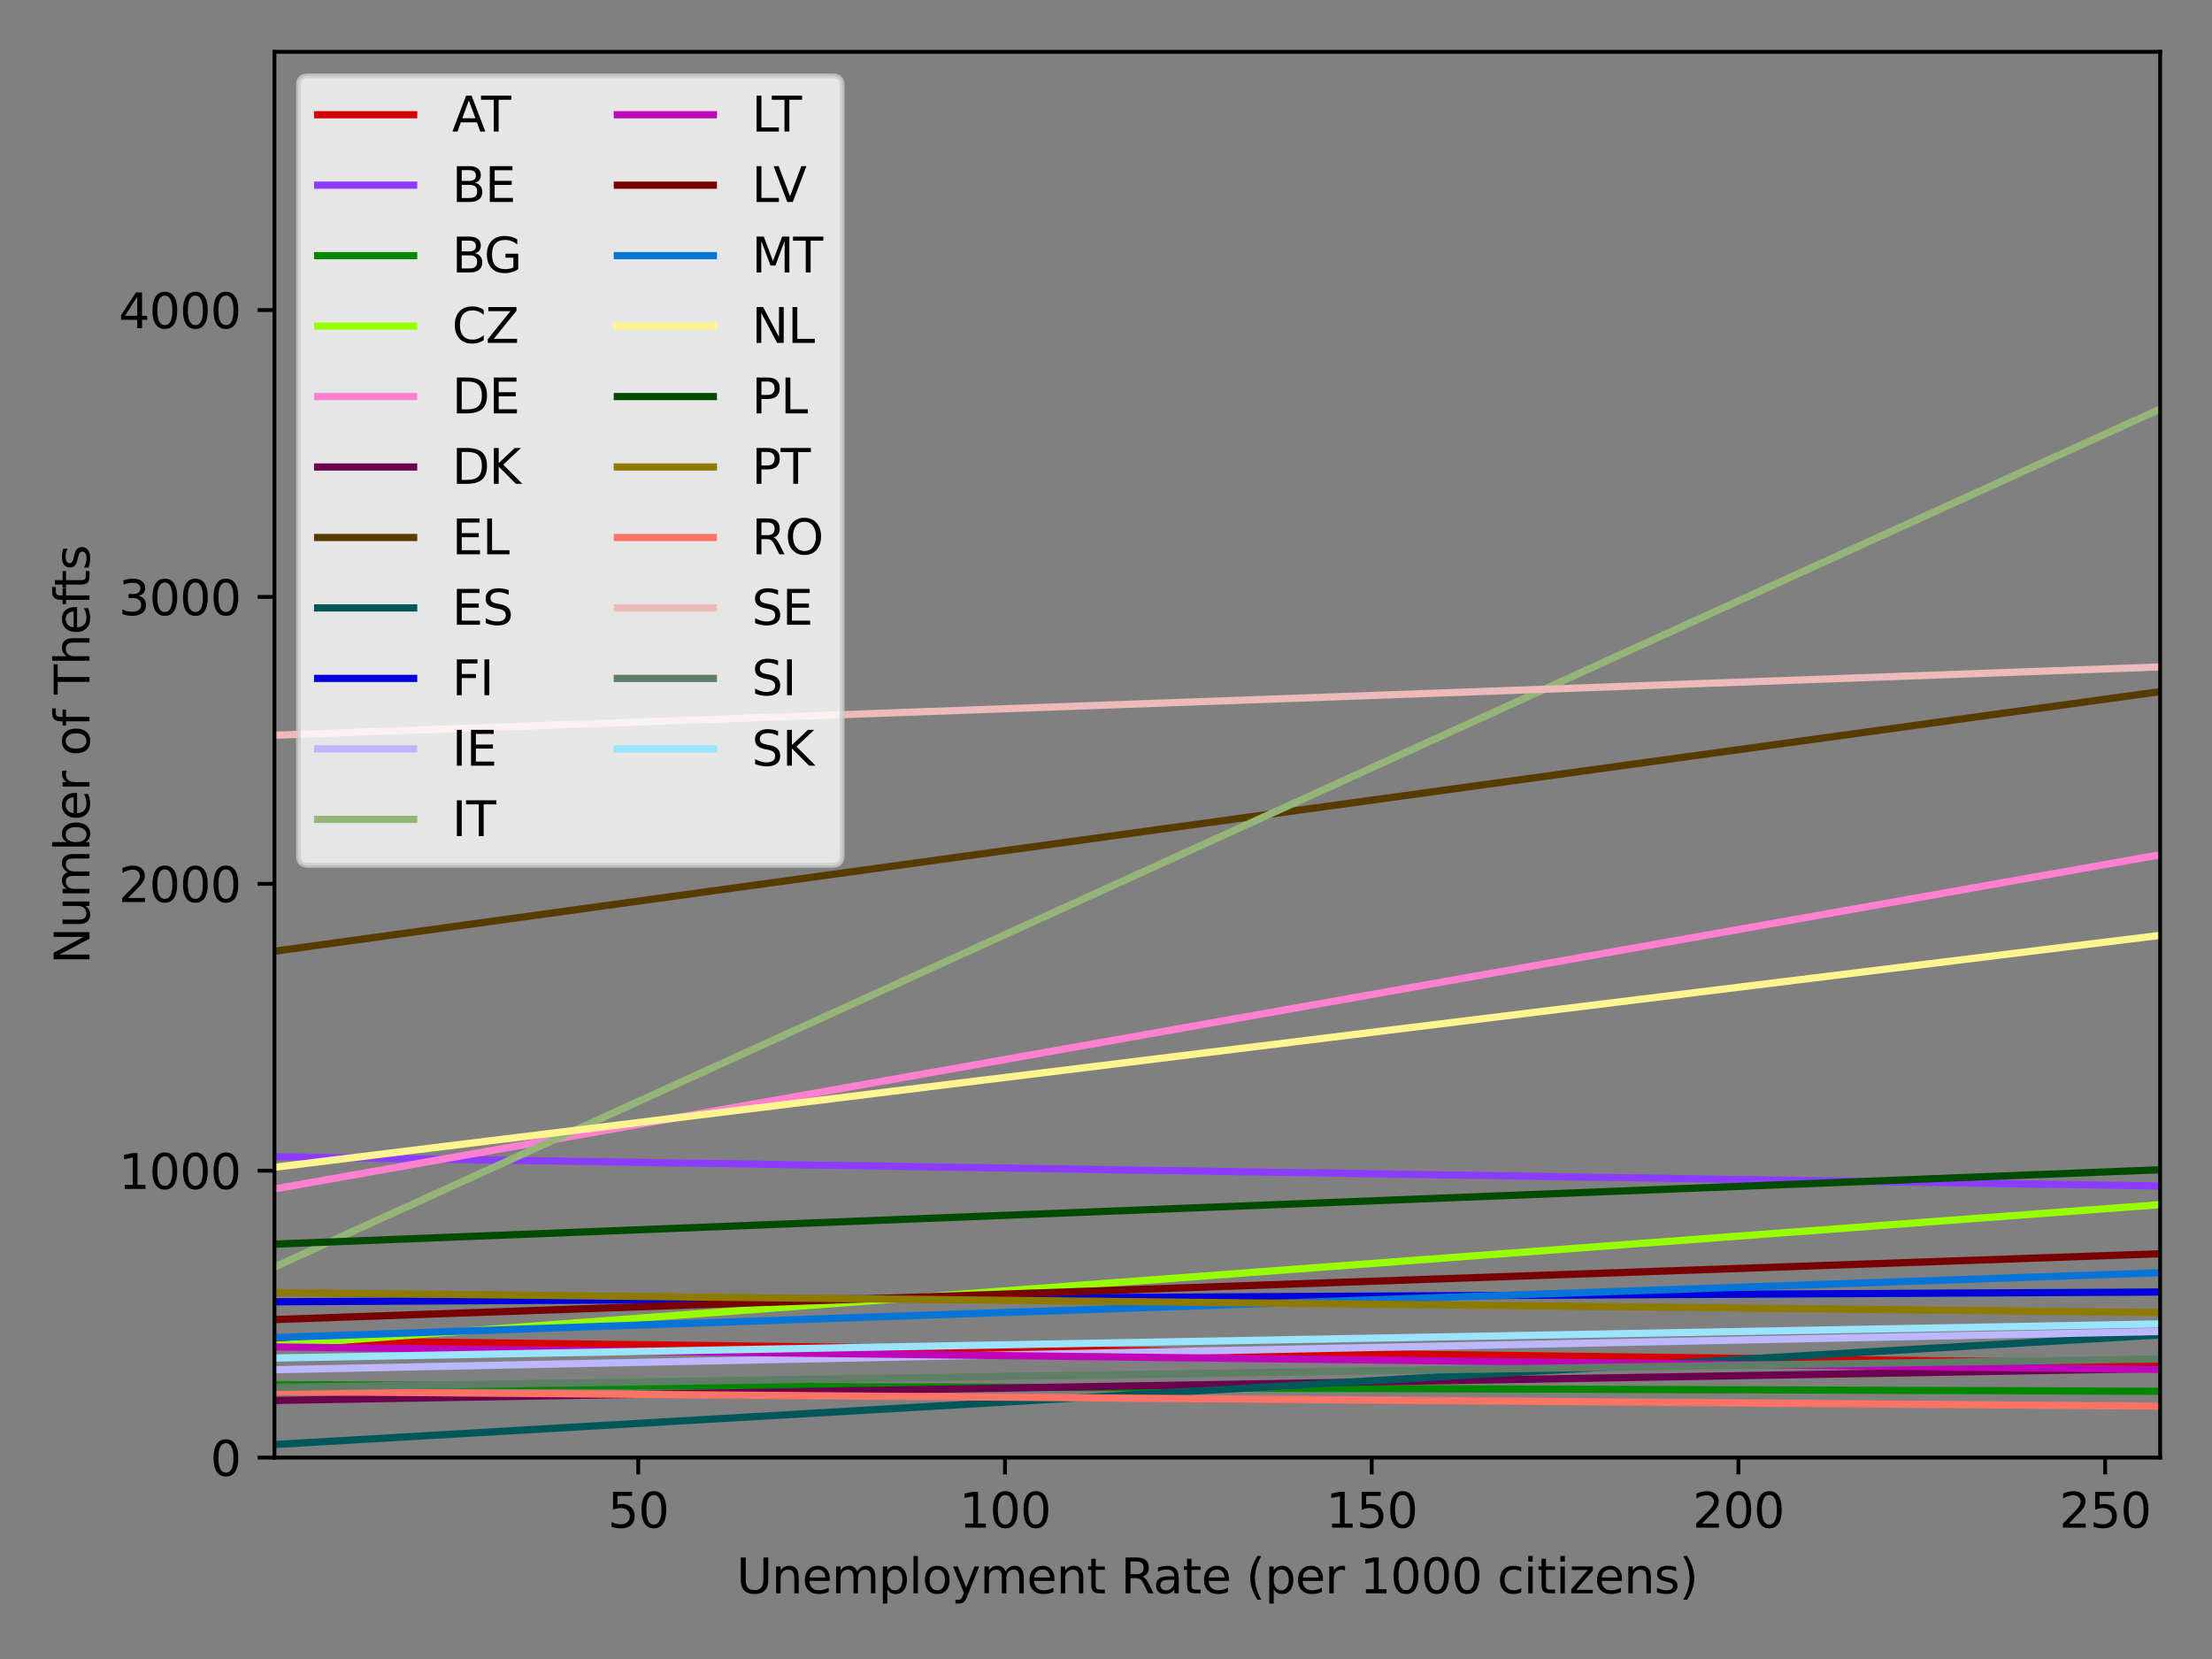 <?xml version="1.0" encoding="utf-8" standalone="no"?>
<!DOCTYPE svg PUBLIC "-//W3C//DTD SVG 1.1//EN"
  "http://www.w3.org/Graphics/SVG/1.1/DTD/svg11.dtd">
<svg xmlns:xlink="http://www.w3.org/1999/xlink" width="460.8pt" height="345.6pt" viewBox="0 0 460.8 345.6" xmlns="http://www.w3.org/2000/svg" version="1.1">
 <rect x="0" y="0" width="460.8" height="345.6" fill="#808080" stroke="none"/>
 <defs>
  <style type="text/css">*{stroke-linejoin: round; stroke-linecap: butt}</style>
 </defs>
 <g id="figure_1">
  <g id="patch_1">
   <path d="M 0 345.6 
L 460.8 345.6 
L 460.8 0 
L 0 0 
L 0 345.6 
z
" style="fill: none"/>
  </g>
  <g id="axes_1">
   <g id="patch_2">
    <path d="M 57.17 303.64 
L 450 303.64 
L 450 10.8 
L 57.17 10.8 
L 57.17 303.64 
z
" style="fill: none"/>
   </g>
   <g id="matplotlib.axis_1">
    <g id="xtick_1">
     <g id="line2d_1">
      <defs>
       <path id="mceb768c3f0" d="M 0 0 
L 0 3.5 
" style="stroke: #000000; stroke-width: 0.8"/>
      </defs>
      <g>
       <use xlink:href="#mceb768c3f0" x="132.96" y="303.64" style="stroke: #000000; stroke-width: 0.8"/>
      </g>
     </g>
     <g id="text_1">
      <!-- 50 -->
      <g transform="translate(126.598 318.238)scale(0.1 -0.1)">
       <defs>
        <path id="DejaVuSans-35" d="M 691 4666 
L 3169 4666 
L 3169 4134 
L 1269 4134 
L 1269 2991 
Q 1406 3038 1543 3061 
Q 1681 3084 1819 3084 
Q 2600 3084 3056 2656 
Q 3513 2228 3513 1497 
Q 3513 744 3044 326 
Q 2575 -91 1722 -91 
Q 1428 -91 1123 -41 
Q 819 9 494 109 
L 494 744 
Q 775 591 1075 516 
Q 1375 441 1709 441 
Q 2250 441 2565 725 
Q 2881 1009 2881 1497 
Q 2881 1984 2565 2268 
Q 2250 2553 1709 2553 
Q 1456 2553 1204 2497 
Q 953 2441 691 2322 
L 691 4666 
z
" transform="scale(0.016)"/>
        <path id="DejaVuSans-30" d="M 2034 4250 
Q 1547 4250 1301 3770 
Q 1056 3291 1056 2328 
Q 1056 1369 1301 889 
Q 1547 409 2034 409 
Q 2525 409 2770 889 
Q 3016 1369 3016 2328 
Q 3016 3291 2770 3770 
Q 2525 4250 2034 4250 
z
M 2034 4750 
Q 2819 4750 3233 4129 
Q 3647 3509 3647 2328 
Q 3647 1150 3233 529 
Q 2819 -91 2034 -91 
Q 1250 -91 836 529 
Q 422 1150 422 2328 
Q 422 3509 836 4129 
Q 1250 4750 2034 4750 
z
" transform="scale(0.016)"/>
       </defs>
       <use xlink:href="#DejaVuSans-35"/>
       <use xlink:href="#DejaVuSans-30" x="63.623"/>
      </g>
     </g>
    </g>
    <g id="xtick_2">
     <g id="line2d_2">
      <g>
       <use xlink:href="#mceb768c3f0" x="209.355" y="303.64" style="stroke: #000000; stroke-width: 0.8"/>
      </g>
     </g>
     <g id="text_2">
      <!-- 100 -->
      <g transform="translate(199.812 318.238)scale(0.1 -0.1)">
       <defs>
        <path id="DejaVuSans-31" d="M 794 531 
L 1825 531 
L 1825 4091 
L 703 3866 
L 703 4441 
L 1819 4666 
L 2450 4666 
L 2450 531 
L 3481 531 
L 3481 0 
L 794 0 
L 794 531 
z
" transform="scale(0.016)"/>
       </defs>
       <use xlink:href="#DejaVuSans-31"/>
       <use xlink:href="#DejaVuSans-30" x="63.623"/>
       <use xlink:href="#DejaVuSans-30" x="127.246"/>
      </g>
     </g>
    </g>
    <g id="xtick_3">
     <g id="line2d_3">
      <g>
       <use xlink:href="#mceb768c3f0" x="285.75" y="303.64" style="stroke: #000000; stroke-width: 0.8"/>
      </g>
     </g>
     <g id="text_3">
      <!-- 150 -->
      <g transform="translate(276.207 318.238)scale(0.1 -0.1)">
       <use xlink:href="#DejaVuSans-31"/>
       <use xlink:href="#DejaVuSans-35" x="63.623"/>
       <use xlink:href="#DejaVuSans-30" x="127.246"/>
      </g>
     </g>
    </g>
    <g id="xtick_4">
     <g id="line2d_4">
      <g>
       <use xlink:href="#mceb768c3f0" x="362.146" y="303.64" style="stroke: #000000; stroke-width: 0.8"/>
      </g>
     </g>
     <g id="text_4">
      <!-- 200 -->
      <g transform="translate(352.602 318.238)scale(0.1 -0.1)">
       <defs>
        <path id="DejaVuSans-32" d="M 1228 531 
L 3431 531 
L 3431 0 
L 469 0 
L 469 531 
Q 828 903 1448 1529 
Q 2069 2156 2228 2338 
Q 2531 2678 2651 2914 
Q 2772 3150 2772 3378 
Q 2772 3750 2511 3984 
Q 2250 4219 1831 4219 
Q 1534 4219 1204 4116 
Q 875 4013 500 3803 
L 500 4441 
Q 881 4594 1212 4672 
Q 1544 4750 1819 4750 
Q 2544 4750 2975 4387 
Q 3406 4025 3406 3419 
Q 3406 3131 3298 2873 
Q 3191 2616 2906 2266 
Q 2828 2175 2409 1742 
Q 1991 1309 1228 531 
z
" transform="scale(0.016)"/>
       </defs>
       <use xlink:href="#DejaVuSans-32"/>
       <use xlink:href="#DejaVuSans-30" x="63.623"/>
       <use xlink:href="#DejaVuSans-30" x="127.246"/>
      </g>
     </g>
    </g>
    <g id="xtick_5">
     <g id="line2d_5">
      <g>
       <use xlink:href="#mceb768c3f0" x="438.541" y="303.64" style="stroke: #000000; stroke-width: 0.8"/>
      </g>
     </g>
     <g id="text_5">
      <!-- 250 -->
      <g transform="translate(428.997 318.238)scale(0.1 -0.1)">
       <use xlink:href="#DejaVuSans-32"/>
       <use xlink:href="#DejaVuSans-35" x="63.623"/>
       <use xlink:href="#DejaVuSans-30" x="127.246"/>
      </g>
     </g>
    </g>
    <g id="text_6">
     <!-- Unemployment Rate (per 1000 citizens) -->
     <g transform="translate(153.439 331.917)scale(0.1 -0.1)">
      <defs>
       <path id="DejaVuSans-55" d="M 556 4666 
L 1191 4666 
L 1191 1831 
Q 1191 1081 1462 751 
Q 1734 422 2344 422 
Q 2950 422 3222 751 
Q 3494 1081 3494 1831 
L 3494 4666 
L 4128 4666 
L 4128 1753 
Q 4128 841 3676 375 
Q 3225 -91 2344 -91 
Q 1459 -91 1007 375 
Q 556 841 556 1753 
L 556 4666 
z
" transform="scale(0.016)"/>
       <path id="DejaVuSans-6e" d="M 3513 2113 
L 3513 0 
L 2938 0 
L 2938 2094 
Q 2938 2591 2744 2837 
Q 2550 3084 2163 3084 
Q 1697 3084 1428 2787 
Q 1159 2491 1159 1978 
L 1159 0 
L 581 0 
L 581 3500 
L 1159 3500 
L 1159 2956 
Q 1366 3272 1645 3428 
Q 1925 3584 2291 3584 
Q 2894 3584 3203 3211 
Q 3513 2838 3513 2113 
z
" transform="scale(0.016)"/>
       <path id="DejaVuSans-65" d="M 3597 1894 
L 3597 1613 
L 953 1613 
Q 991 1019 1311 708 
Q 1631 397 2203 397 
Q 2534 397 2845 478 
Q 3156 559 3463 722 
L 3463 178 
Q 3153 47 2828 -22 
Q 2503 -91 2169 -91 
Q 1331 -91 842 396 
Q 353 884 353 1716 
Q 353 2575 817 3079 
Q 1281 3584 2069 3584 
Q 2775 3584 3186 3129 
Q 3597 2675 3597 1894 
z
M 3022 2063 
Q 3016 2534 2758 2815 
Q 2500 3097 2075 3097 
Q 1594 3097 1305 2825 
Q 1016 2553 972 2059 
L 3022 2063 
z
" transform="scale(0.016)"/>
       <path id="DejaVuSans-6d" d="M 3328 2828 
Q 3544 3216 3844 3400 
Q 4144 3584 4550 3584 
Q 5097 3584 5394 3201 
Q 5691 2819 5691 2113 
L 5691 0 
L 5113 0 
L 5113 2094 
Q 5113 2597 4934 2840 
Q 4756 3084 4391 3084 
Q 3944 3084 3684 2787 
Q 3425 2491 3425 1978 
L 3425 0 
L 2847 0 
L 2847 2094 
Q 2847 2600 2669 2842 
Q 2491 3084 2119 3084 
Q 1678 3084 1418 2786 
Q 1159 2488 1159 1978 
L 1159 0 
L 581 0 
L 581 3500 
L 1159 3500 
L 1159 2956 
Q 1356 3278 1631 3431 
Q 1906 3584 2284 3584 
Q 2666 3584 2933 3390 
Q 3200 3197 3328 2828 
z
" transform="scale(0.016)"/>
       <path id="DejaVuSans-70" d="M 1159 525 
L 1159 -1331 
L 581 -1331 
L 581 3500 
L 1159 3500 
L 1159 2969 
Q 1341 3281 1617 3432 
Q 1894 3584 2278 3584 
Q 2916 3584 3314 3078 
Q 3713 2572 3713 1747 
Q 3713 922 3314 415 
Q 2916 -91 2278 -91 
Q 1894 -91 1617 61 
Q 1341 213 1159 525 
z
M 3116 1747 
Q 3116 2381 2855 2742 
Q 2594 3103 2138 3103 
Q 1681 3103 1420 2742 
Q 1159 2381 1159 1747 
Q 1159 1113 1420 752 
Q 1681 391 2138 391 
Q 2594 391 2855 752 
Q 3116 1113 3116 1747 
z
" transform="scale(0.016)"/>
       <path id="DejaVuSans-6c" d="M 603 4863 
L 1178 4863 
L 1178 0 
L 603 0 
L 603 4863 
z
" transform="scale(0.016)"/>
       <path id="DejaVuSans-6f" d="M 1959 3097 
Q 1497 3097 1228 2736 
Q 959 2375 959 1747 
Q 959 1119 1226 758 
Q 1494 397 1959 397 
Q 2419 397 2687 759 
Q 2956 1122 2956 1747 
Q 2956 2369 2687 2733 
Q 2419 3097 1959 3097 
z
M 1959 3584 
Q 2709 3584 3137 3096 
Q 3566 2609 3566 1747 
Q 3566 888 3137 398 
Q 2709 -91 1959 -91 
Q 1206 -91 779 398 
Q 353 888 353 1747 
Q 353 2609 779 3096 
Q 1206 3584 1959 3584 
z
" transform="scale(0.016)"/>
       <path id="DejaVuSans-79" d="M 2059 -325 
Q 1816 -950 1584 -1140 
Q 1353 -1331 966 -1331 
L 506 -1331 
L 506 -850 
L 844 -850 
Q 1081 -850 1212 -737 
Q 1344 -625 1503 -206 
L 1606 56 
L 191 3500 
L 800 3500 
L 1894 763 
L 2988 3500 
L 3597 3500 
L 2059 -325 
z
" transform="scale(0.016)"/>
       <path id="DejaVuSans-74" d="M 1172 4494 
L 1172 3500 
L 2356 3500 
L 2356 3053 
L 1172 3053 
L 1172 1153 
Q 1172 725 1289 603 
Q 1406 481 1766 481 
L 2356 481 
L 2356 0 
L 1766 0 
Q 1100 0 847 248 
Q 594 497 594 1153 
L 594 3053 
L 172 3053 
L 172 3500 
L 594 3500 
L 594 4494 
L 1172 4494 
z
" transform="scale(0.016)"/>
       <path id="DejaVuSans-20" transform="scale(0.016)"/>
       <path id="DejaVuSans-52" d="M 2841 2188 
Q 3044 2119 3236 1894 
Q 3428 1669 3622 1275 
L 4263 0 
L 3584 0 
L 2988 1197 
Q 2756 1666 2539 1819 
Q 2322 1972 1947 1972 
L 1259 1972 
L 1259 0 
L 628 0 
L 628 4666 
L 2053 4666 
Q 2853 4666 3247 4331 
Q 3641 3997 3641 3322 
Q 3641 2881 3436 2590 
Q 3231 2300 2841 2188 
z
M 1259 4147 
L 1259 2491 
L 2053 2491 
Q 2509 2491 2742 2702 
Q 2975 2913 2975 3322 
Q 2975 3731 2742 3939 
Q 2509 4147 2053 4147 
L 1259 4147 
z
" transform="scale(0.016)"/>
       <path id="DejaVuSans-61" d="M 2194 1759 
Q 1497 1759 1228 1600 
Q 959 1441 959 1056 
Q 959 750 1161 570 
Q 1363 391 1709 391 
Q 2188 391 2477 730 
Q 2766 1069 2766 1631 
L 2766 1759 
L 2194 1759 
z
M 3341 1997 
L 3341 0 
L 2766 0 
L 2766 531 
Q 2569 213 2275 61 
Q 1981 -91 1556 -91 
Q 1019 -91 701 211 
Q 384 513 384 1019 
Q 384 1609 779 1909 
Q 1175 2209 1959 2209 
L 2766 2209 
L 2766 2266 
Q 2766 2663 2505 2880 
Q 2244 3097 1772 3097 
Q 1472 3097 1187 3025 
Q 903 2953 641 2809 
L 641 3341 
Q 956 3463 1253 3523 
Q 1550 3584 1831 3584 
Q 2591 3584 2966 3190 
Q 3341 2797 3341 1997 
z
" transform="scale(0.016)"/>
       <path id="DejaVuSans-28" d="M 1984 4856 
Q 1566 4138 1362 3434 
Q 1159 2731 1159 2009 
Q 1159 1288 1364 580 
Q 1569 -128 1984 -844 
L 1484 -844 
Q 1016 -109 783 600 
Q 550 1309 550 2009 
Q 550 2706 781 3412 
Q 1013 4119 1484 4856 
L 1984 4856 
z
" transform="scale(0.016)"/>
       <path id="DejaVuSans-72" d="M 2631 2963 
Q 2534 3019 2420 3045 
Q 2306 3072 2169 3072 
Q 1681 3072 1420 2755 
Q 1159 2438 1159 1844 
L 1159 0 
L 581 0 
L 581 3500 
L 1159 3500 
L 1159 2956 
Q 1341 3275 1631 3429 
Q 1922 3584 2338 3584 
Q 2397 3584 2469 3576 
Q 2541 3569 2628 3553 
L 2631 2963 
z
" transform="scale(0.016)"/>
       <path id="DejaVuSans-63" d="M 3122 3366 
L 3122 2828 
Q 2878 2963 2633 3030 
Q 2388 3097 2138 3097 
Q 1578 3097 1268 2742 
Q 959 2388 959 1747 
Q 959 1106 1268 751 
Q 1578 397 2138 397 
Q 2388 397 2633 464 
Q 2878 531 3122 666 
L 3122 134 
Q 2881 22 2623 -34 
Q 2366 -91 2075 -91 
Q 1284 -91 818 406 
Q 353 903 353 1747 
Q 353 2603 823 3093 
Q 1294 3584 2113 3584 
Q 2378 3584 2631 3529 
Q 2884 3475 3122 3366 
z
" transform="scale(0.016)"/>
       <path id="DejaVuSans-69" d="M 603 3500 
L 1178 3500 
L 1178 0 
L 603 0 
L 603 3500 
z
M 603 4863 
L 1178 4863 
L 1178 4134 
L 603 4134 
L 603 4863 
z
" transform="scale(0.016)"/>
       <path id="DejaVuSans-7a" d="M 353 3500 
L 3084 3500 
L 3084 2975 
L 922 459 
L 3084 459 
L 3084 0 
L 275 0 
L 275 525 
L 2438 3041 
L 353 3041 
L 353 3500 
z
" transform="scale(0.016)"/>
       <path id="DejaVuSans-73" d="M 2834 3397 
L 2834 2853 
Q 2591 2978 2328 3040 
Q 2066 3103 1784 3103 
Q 1356 3103 1142 2972 
Q 928 2841 928 2578 
Q 928 2378 1081 2264 
Q 1234 2150 1697 2047 
L 1894 2003 
Q 2506 1872 2764 1633 
Q 3022 1394 3022 966 
Q 3022 478 2636 193 
Q 2250 -91 1575 -91 
Q 1294 -91 989 -36 
Q 684 19 347 128 
L 347 722 
Q 666 556 975 473 
Q 1284 391 1588 391 
Q 1994 391 2212 530 
Q 2431 669 2431 922 
Q 2431 1156 2273 1281 
Q 2116 1406 1581 1522 
L 1381 1569 
Q 847 1681 609 1914 
Q 372 2147 372 2553 
Q 372 3047 722 3315 
Q 1072 3584 1716 3584 
Q 2034 3584 2315 3537 
Q 2597 3491 2834 3397 
z
" transform="scale(0.016)"/>
       <path id="DejaVuSans-29" d="M 513 4856 
L 1013 4856 
Q 1481 4119 1714 3412 
Q 1947 2706 1947 2009 
Q 1947 1309 1714 600 
Q 1481 -109 1013 -844 
L 513 -844 
Q 928 -128 1133 580 
Q 1338 1288 1338 2009 
Q 1338 2731 1133 3434 
Q 928 4138 513 4856 
z
" transform="scale(0.016)"/>
      </defs>
      <use xlink:href="#DejaVuSans-55"/>
      <use xlink:href="#DejaVuSans-6e" x="73.193"/>
      <use xlink:href="#DejaVuSans-65" x="136.572"/>
      <use xlink:href="#DejaVuSans-6d" x="198.096"/>
      <use xlink:href="#DejaVuSans-70" x="295.508"/>
      <use xlink:href="#DejaVuSans-6c" x="358.984"/>
      <use xlink:href="#DejaVuSans-6f" x="386.768"/>
      <use xlink:href="#DejaVuSans-79" x="447.949"/>
      <use xlink:href="#DejaVuSans-6d" x="507.129"/>
      <use xlink:href="#DejaVuSans-65" x="604.541"/>
      <use xlink:href="#DejaVuSans-6e" x="666.064"/>
      <use xlink:href="#DejaVuSans-74" x="729.443"/>
      <use xlink:href="#DejaVuSans-20" x="768.652"/>
      <use xlink:href="#DejaVuSans-52" x="800.439"/>
      <use xlink:href="#DejaVuSans-61" x="867.672"/>
      <use xlink:href="#DejaVuSans-74" x="928.951"/>
      <use xlink:href="#DejaVuSans-65" x="968.16"/>
      <use xlink:href="#DejaVuSans-20" x="1029.684"/>
      <use xlink:href="#DejaVuSans-28" x="1061.471"/>
      <use xlink:href="#DejaVuSans-70" x="1100.484"/>
      <use xlink:href="#DejaVuSans-65" x="1163.961"/>
      <use xlink:href="#DejaVuSans-72" x="1225.484"/>
      <use xlink:href="#DejaVuSans-20" x="1266.598"/>
      <use xlink:href="#DejaVuSans-31" x="1298.385"/>
      <use xlink:href="#DejaVuSans-30" x="1362.008"/>
      <use xlink:href="#DejaVuSans-30" x="1425.631"/>
      <use xlink:href="#DejaVuSans-30" x="1489.254"/>
      <use xlink:href="#DejaVuSans-20" x="1552.877"/>
      <use xlink:href="#DejaVuSans-63" x="1584.664"/>
      <use xlink:href="#DejaVuSans-69" x="1639.645"/>
      <use xlink:href="#DejaVuSans-74" x="1667.428"/>
      <use xlink:href="#DejaVuSans-69" x="1706.637"/>
      <use xlink:href="#DejaVuSans-7a" x="1734.42"/>
      <use xlink:href="#DejaVuSans-65" x="1786.91"/>
      <use xlink:href="#DejaVuSans-6e" x="1848.434"/>
      <use xlink:href="#DejaVuSans-73" x="1911.812"/>
      <use xlink:href="#DejaVuSans-29" x="1963.912"/>
     </g>
    </g>
   </g>
   <g id="matplotlib.axis_2">
    <g id="ytick_1">
     <g id="line2d_6">
      <defs>
       <path id="m389d7c1df8" d="M 0 0 
L -3.5 0 
" style="stroke: #000000; stroke-width: 0.8"/>
      </defs>
      <g>
       <use xlink:href="#m389d7c1df8" x="57.17" y="303.64" style="stroke: #000000; stroke-width: 0.8"/>
      </g>
     </g>
     <g id="text_7">
      <!-- 0 -->
      <g transform="translate(43.807 307.439)scale(0.1 -0.1)">
       <use xlink:href="#DejaVuSans-30"/>
      </g>
     </g>
    </g>
    <g id="ytick_2">
     <g id="line2d_7">
      <g>
       <use xlink:href="#m389d7c1df8" x="57.17" y="243.877" style="stroke: #000000; stroke-width: 0.8"/>
      </g>
     </g>
     <g id="text_8">
      <!-- 1000 -->
      <g transform="translate(24.72 247.676)scale(0.1 -0.1)">
       <use xlink:href="#DejaVuSans-31"/>
       <use xlink:href="#DejaVuSans-30" x="63.623"/>
       <use xlink:href="#DejaVuSans-30" x="127.246"/>
       <use xlink:href="#DejaVuSans-30" x="190.869"/>
      </g>
     </g>
    </g>
    <g id="ytick_3">
     <g id="line2d_8">
      <g>
       <use xlink:href="#m389d7c1df8" x="57.17" y="184.113" style="stroke: #000000; stroke-width: 0.8"/>
      </g>
     </g>
     <g id="text_9">
      <!-- 2000 -->
      <g transform="translate(24.72 187.913)scale(0.1 -0.1)">
       <use xlink:href="#DejaVuSans-32"/>
       <use xlink:href="#DejaVuSans-30" x="63.623"/>
       <use xlink:href="#DejaVuSans-30" x="127.246"/>
       <use xlink:href="#DejaVuSans-30" x="190.869"/>
      </g>
     </g>
    </g>
    <g id="ytick_4">
     <g id="line2d_9">
      <g>
       <use xlink:href="#m389d7c1df8" x="57.17" y="124.35" style="stroke: #000000; stroke-width: 0.8"/>
      </g>
     </g>
     <g id="text_10">
      <!-- 3000 -->
      <g transform="translate(24.72 128.149)scale(0.1 -0.1)">
       <defs>
        <path id="DejaVuSans-33" d="M 2597 2516 
Q 3050 2419 3304 2112 
Q 3559 1806 3559 1356 
Q 3559 666 3084 287 
Q 2609 -91 1734 -91 
Q 1441 -91 1130 -33 
Q 819 25 488 141 
L 488 750 
Q 750 597 1062 519 
Q 1375 441 1716 441 
Q 2309 441 2620 675 
Q 2931 909 2931 1356 
Q 2931 1769 2642 2001 
Q 2353 2234 1838 2234 
L 1294 2234 
L 1294 2753 
L 1863 2753 
Q 2328 2753 2575 2939 
Q 2822 3125 2822 3475 
Q 2822 3834 2567 4026 
Q 2313 4219 1838 4219 
Q 1578 4219 1281 4162 
Q 984 4106 628 3988 
L 628 4550 
Q 988 4650 1302 4700 
Q 1616 4750 1894 4750 
Q 2613 4750 3031 4423 
Q 3450 4097 3450 3541 
Q 3450 3153 3228 2886 
Q 3006 2619 2597 2516 
z
" transform="scale(0.016)"/>
       </defs>
       <use xlink:href="#DejaVuSans-33"/>
       <use xlink:href="#DejaVuSans-30" x="63.623"/>
       <use xlink:href="#DejaVuSans-30" x="127.246"/>
       <use xlink:href="#DejaVuSans-30" x="190.869"/>
      </g>
     </g>
    </g>
    <g id="ytick_5">
     <g id="line2d_10">
      <g>
       <use xlink:href="#m389d7c1df8" x="57.17" y="64.587" style="stroke: #000000; stroke-width: 0.8"/>
      </g>
     </g>
     <g id="text_11">
      <!-- 4000 -->
      <g transform="translate(24.72 68.386)scale(0.1 -0.1)">
       <defs>
        <path id="DejaVuSans-34" d="M 2419 4116 
L 825 1625 
L 2419 1625 
L 2419 4116 
z
M 2253 4666 
L 3047 4666 
L 3047 1625 
L 3713 1625 
L 3713 1100 
L 3047 1100 
L 3047 0 
L 2419 0 
L 2419 1100 
L 313 1100 
L 313 1709 
L 2253 4666 
z
" transform="scale(0.016)"/>
       </defs>
       <use xlink:href="#DejaVuSans-34"/>
       <use xlink:href="#DejaVuSans-30" x="63.623"/>
       <use xlink:href="#DejaVuSans-30" x="127.246"/>
       <use xlink:href="#DejaVuSans-30" x="190.869"/>
      </g>
     </g>
    </g>
    <g id="text_12">
     <!-- Number of Thefts -->
     <g transform="translate(18.64 200.84)rotate(-90)scale(0.1 -0.1)">
      <defs>
       <path id="DejaVuSans-4e" d="M 628 4666 
L 1478 4666 
L 3547 763 
L 3547 4666 
L 4159 4666 
L 4159 0 
L 3309 0 
L 1241 3903 
L 1241 0 
L 628 0 
L 628 4666 
z
" transform="scale(0.016)"/>
       <path id="DejaVuSans-75" d="M 544 1381 
L 544 3500 
L 1119 3500 
L 1119 1403 
Q 1119 906 1312 657 
Q 1506 409 1894 409 
Q 2359 409 2629 706 
Q 2900 1003 2900 1516 
L 2900 3500 
L 3475 3500 
L 3475 0 
L 2900 0 
L 2900 538 
Q 2691 219 2414 64 
Q 2138 -91 1772 -91 
Q 1169 -91 856 284 
Q 544 659 544 1381 
z
M 1991 3584 
L 1991 3584 
z
" transform="scale(0.016)"/>
       <path id="DejaVuSans-62" d="M 3116 1747 
Q 3116 2381 2855 2742 
Q 2594 3103 2138 3103 
Q 1681 3103 1420 2742 
Q 1159 2381 1159 1747 
Q 1159 1113 1420 752 
Q 1681 391 2138 391 
Q 2594 391 2855 752 
Q 3116 1113 3116 1747 
z
M 1159 2969 
Q 1341 3281 1617 3432 
Q 1894 3584 2278 3584 
Q 2916 3584 3314 3078 
Q 3713 2572 3713 1747 
Q 3713 922 3314 415 
Q 2916 -91 2278 -91 
Q 1894 -91 1617 61 
Q 1341 213 1159 525 
L 1159 0 
L 581 0 
L 581 4863 
L 1159 4863 
L 1159 2969 
z
" transform="scale(0.016)"/>
       <path id="DejaVuSans-66" d="M 2375 4863 
L 2375 4384 
L 1825 4384 
Q 1516 4384 1395 4259 
Q 1275 4134 1275 3809 
L 1275 3500 
L 2222 3500 
L 2222 3053 
L 1275 3053 
L 1275 0 
L 697 0 
L 697 3053 
L 147 3053 
L 147 3500 
L 697 3500 
L 697 3744 
Q 697 4328 969 4595 
Q 1241 4863 1831 4863 
L 2375 4863 
z
" transform="scale(0.016)"/>
       <path id="DejaVuSans-54" d="M -19 4666 
L 3928 4666 
L 3928 4134 
L 2272 4134 
L 2272 0 
L 1638 0 
L 1638 4134 
L -19 4134 
L -19 4666 
z
" transform="scale(0.016)"/>
       <path id="DejaVuSans-68" d="M 3513 2113 
L 3513 0 
L 2938 0 
L 2938 2094 
Q 2938 2591 2744 2837 
Q 2550 3084 2163 3084 
Q 1697 3084 1428 2787 
Q 1159 2491 1159 1978 
L 1159 0 
L 581 0 
L 581 4863 
L 1159 4863 
L 1159 2956 
Q 1366 3272 1645 3428 
Q 1925 3584 2291 3584 
Q 2894 3584 3203 3211 
Q 3513 2838 3513 2113 
z
" transform="scale(0.016)"/>
      </defs>
      <use xlink:href="#DejaVuSans-4e"/>
      <use xlink:href="#DejaVuSans-75" x="74.805"/>
      <use xlink:href="#DejaVuSans-6d" x="138.184"/>
      <use xlink:href="#DejaVuSans-62" x="235.596"/>
      <use xlink:href="#DejaVuSans-65" x="299.072"/>
      <use xlink:href="#DejaVuSans-72" x="360.596"/>
      <use xlink:href="#DejaVuSans-20" x="401.709"/>
      <use xlink:href="#DejaVuSans-6f" x="433.496"/>
      <use xlink:href="#DejaVuSans-66" x="494.678"/>
      <use xlink:href="#DejaVuSans-20" x="529.883"/>
      <use xlink:href="#DejaVuSans-54" x="561.67"/>
      <use xlink:href="#DejaVuSans-68" x="622.754"/>
      <use xlink:href="#DejaVuSans-65" x="686.133"/>
      <use xlink:href="#DejaVuSans-66" x="747.656"/>
      <use xlink:href="#DejaVuSans-74" x="781.111"/>
      <use xlink:href="#DejaVuSans-73" x="820.32"/>
     </g>
    </g>
   </g>
   <g id="line2d_11">
    <path d="M 57.17 279.184 
L 65.187 279.283 
L 73.204 279.383 
L 81.221 279.482 
L 89.238 279.581 
L 97.255 279.68 
L 105.272 279.779 
L 113.289 279.878 
L 121.306 279.977 
L 129.322 280.076 
L 137.339 280.176 
L 145.356 280.275 
L 153.373 280.374 
L 161.39 280.473 
L 169.407 280.572 
L 177.424 280.671 
L 185.441 280.77 
L 193.458 280.87 
L 201.475 280.969 
L 209.492 281.068 
L 217.509 281.167 
L 225.526 281.266 
L 233.543 281.365 
L 241.56 281.464 
L 249.577 281.564 
L 257.593 281.663 
L 265.61 281.762 
L 273.627 281.861 
L 281.644 281.96 
L 289.661 282.059 
L 297.678 282.158 
L 305.695 282.257 
L 313.712 282.357 
L 321.729 282.456 
L 329.746 282.555 
L 337.763 282.654 
L 345.78 282.753 
L 353.797 282.852 
L 361.814 282.951 
L 369.831 283.051 
L 377.848 283.15 
L 385.864 283.249 
L 393.881 283.348 
L 401.898 283.447 
L 409.915 283.546 
L 417.932 283.645 
L 425.949 283.745 
L 433.966 283.844 
L 441.983 283.943 
L 450 284.042 
" clip-path="url(#p23442dff36)" style="fill: none; stroke: #d70000; stroke-width: 1.5; stroke-linecap: square"/>
   </g>
   <g id="line2d_12">
    <path d="M 57.17 240.956 
L 65.187 241.081 
L 73.204 241.206 
L 81.221 241.331 
L 89.238 241.455 
L 97.255 241.58 
L 105.272 241.705 
L 113.289 241.83 
L 121.306 241.954 
L 129.322 242.079 
L 137.339 242.204 
L 145.356 242.329 
L 153.373 242.453 
L 161.39 242.578 
L 169.407 242.703 
L 177.424 242.828 
L 185.441 242.952 
L 193.458 243.077 
L 201.475 243.202 
L 209.492 243.327 
L 217.509 243.451 
L 225.526 243.576 
L 233.543 243.701 
L 241.56 243.826 
L 249.577 243.95 
L 257.593 244.075 
L 265.61 244.2 
L 273.627 244.325 
L 281.644 244.449 
L 289.661 244.574 
L 297.678 244.699 
L 305.695 244.824 
L 313.712 244.948 
L 321.729 245.073 
L 329.746 245.198 
L 337.763 245.323 
L 345.78 245.447 
L 353.797 245.572 
L 361.814 245.697 
L 369.831 245.822 
L 377.848 245.946 
L 385.864 246.071 
L 393.881 246.196 
L 401.898 246.321 
L 409.915 246.445 
L 417.932 246.57 
L 425.949 246.695 
L 433.966 246.82 
L 441.983 246.944 
L 450 247.069 
" clip-path="url(#p23442dff36)" style="fill: none; stroke: #8c3cff; stroke-width: 1.5; stroke-linecap: square"/>
   </g>
   <g id="line2d_13">
    <path d="M 57.17 288.451 
L 65.187 288.479 
L 73.204 288.507 
L 81.221 288.535 
L 89.238 288.563 
L 97.255 288.591 
L 105.272 288.619 
L 113.289 288.647 
L 121.306 288.675 
L 129.322 288.703 
L 137.339 288.732 
L 145.356 288.76 
L 153.373 288.788 
L 161.39 288.816 
L 169.407 288.844 
L 177.424 288.872 
L 185.441 288.9 
L 193.458 288.928 
L 201.475 288.956 
L 209.492 288.984 
L 217.509 289.012 
L 225.526 289.041 
L 233.543 289.069 
L 241.56 289.097 
L 249.577 289.125 
L 257.593 289.153 
L 265.61 289.181 
L 273.627 289.209 
L 281.644 289.237 
L 289.661 289.265 
L 297.678 289.293 
L 305.695 289.321 
L 313.712 289.35 
L 321.729 289.378 
L 329.746 289.406 
L 337.763 289.434 
L 345.78 289.462 
L 353.797 289.49 
L 361.814 289.518 
L 369.831 289.546 
L 377.848 289.574 
L 385.864 289.602 
L 393.881 289.63 
L 401.898 289.659 
L 409.915 289.687 
L 417.932 289.715 
L 425.949 289.743 
L 433.966 289.771 
L 441.983 289.799 
L 450 289.827 
" clip-path="url(#p23442dff36)" style="fill: none; stroke: #028800; stroke-width: 1.5; stroke-linecap: square"/>
   </g>
   <g id="line2d_14">
    <path d="M 57.17 280.262 
L 65.187 279.664 
L 73.204 279.066 
L 81.221 278.468 
L 89.238 277.87 
L 97.255 277.271 
L 105.272 276.673 
L 113.289 276.075 
L 121.306 275.477 
L 129.322 274.879 
L 137.339 274.28 
L 145.356 273.682 
L 153.373 273.084 
L 161.39 272.486 
L 169.407 271.888 
L 177.424 271.29 
L 185.441 270.691 
L 193.458 270.093 
L 201.475 269.495 
L 209.492 268.897 
L 217.509 268.299 
L 225.526 267.7 
L 233.543 267.102 
L 241.56 266.504 
L 249.577 265.906 
L 257.593 265.308 
L 265.61 264.709 
L 273.627 264.111 
L 281.644 263.513 
L 289.661 262.915 
L 297.678 262.317 
L 305.695 261.718 
L 313.712 261.12 
L 321.729 260.522 
L 329.746 259.924 
L 337.763 259.326 
L 345.78 258.728 
L 353.797 258.129 
L 361.814 257.531 
L 369.831 256.933 
L 377.848 256.335 
L 385.864 255.737 
L 393.881 255.138 
L 401.898 254.54 
L 409.915 253.942 
L 417.932 253.344 
L 425.949 252.746 
L 433.966 252.147 
L 441.983 251.549 
L 450 250.951 
" clip-path="url(#p23442dff36)" style="fill: none; stroke: #98ff00; stroke-width: 1.5; stroke-linecap: square"/>
   </g>
   <g id="line2d_15">
    <path d="M 57.17 247.683 
L 65.187 246.262 
L 73.204 244.841 
L 81.221 243.42 
L 89.238 241.999 
L 97.255 240.578 
L 105.272 239.157 
L 113.289 237.736 
L 121.306 236.315 
L 129.322 234.894 
L 137.339 233.473 
L 145.356 232.053 
L 153.373 230.632 
L 161.39 229.211 
L 169.407 227.79 
L 177.424 226.369 
L 185.441 224.948 
L 193.458 223.527 
L 201.475 222.106 
L 209.492 220.685 
L 217.509 219.264 
L 225.526 217.843 
L 233.543 216.423 
L 241.56 215.002 
L 249.577 213.581 
L 257.593 212.16 
L 265.61 210.739 
L 273.627 209.318 
L 281.644 207.897 
L 289.661 206.476 
L 297.678 205.055 
L 305.695 203.634 
L 313.712 202.213 
L 321.729 200.792 
L 329.746 199.372 
L 337.763 197.951 
L 345.78 196.53 
L 353.797 195.109 
L 361.814 193.688 
L 369.831 192.267 
L 377.848 190.846 
L 385.864 189.425 
L 393.881 188.004 
L 401.898 186.583 
L 409.915 185.162 
L 417.932 183.742 
L 425.949 182.321 
L 433.966 180.9 
L 441.983 179.479 
L 450 178.058 
" clip-path="url(#p23442dff36)" style="fill: none; stroke: #ff7fd1; stroke-width: 1.5; stroke-linecap: square"/>
   </g>
   <g id="line2d_16">
    <path d="M 57.17 291.74 
L 65.187 291.604 
L 73.204 291.469 
L 81.221 291.333 
L 89.238 291.198 
L 97.255 291.062 
L 105.272 290.926 
L 113.289 290.791 
L 121.306 290.655 
L 129.322 290.52 
L 137.339 290.384 
L 145.356 290.248 
L 153.373 290.113 
L 161.39 289.977 
L 169.407 289.842 
L 177.424 289.706 
L 185.441 289.57 
L 193.458 289.435 
L 201.475 289.299 
L 209.492 289.164 
L 217.509 289.028 
L 225.526 288.892 
L 233.543 288.757 
L 241.56 288.621 
L 249.577 288.485 
L 257.593 288.35 
L 265.61 288.214 
L 273.627 288.079 
L 281.644 287.943 
L 289.661 287.807 
L 297.678 287.672 
L 305.695 287.536 
L 313.712 287.401 
L 321.729 287.265 
L 329.746 287.129 
L 337.763 286.994 
L 345.78 286.858 
L 353.797 286.723 
L 361.814 286.587 
L 369.831 286.451 
L 377.848 286.316 
L 385.864 286.18 
L 393.881 286.044 
L 401.898 285.909 
L 409.915 285.773 
L 417.932 285.638 
L 425.949 285.502 
L 433.966 285.366 
L 441.983 285.231 
L 450 285.095 
" clip-path="url(#p23442dff36)" style="fill: none; stroke: #6c004f; stroke-width: 1.5; stroke-linecap: square"/>
   </g>
   <g id="line2d_17">
    <path d="M 57.17 198.157 
L 65.187 197.053 
L 73.204 195.949 
L 81.221 194.846 
L 89.238 193.742 
L 97.255 192.638 
L 105.272 191.535 
L 113.289 190.431 
L 121.306 189.327 
L 129.322 188.223 
L 137.339 187.12 
L 145.356 186.016 
L 153.373 184.912 
L 161.39 183.809 
L 169.407 182.705 
L 177.424 181.601 
L 185.441 180.498 
L 193.458 179.394 
L 201.475 178.29 
L 209.492 177.187 
L 217.509 176.083 
L 225.526 174.979 
L 233.543 173.875 
L 241.56 172.772 
L 249.577 171.668 
L 257.593 170.564 
L 265.61 169.461 
L 273.627 168.357 
L 281.644 167.253 
L 289.661 166.15 
L 297.678 165.046 
L 305.695 163.942 
L 313.712 162.839 
L 321.729 161.735 
L 329.746 160.631 
L 337.763 159.527 
L 345.78 158.424 
L 353.797 157.32 
L 361.814 156.216 
L 369.831 155.113 
L 377.848 154.009 
L 385.864 152.905 
L 393.881 151.802 
L 401.898 150.698 
L 409.915 149.594 
L 417.932 148.491 
L 425.949 147.387 
L 433.966 146.283 
L 441.983 145.18 
L 450 144.076 
" clip-path="url(#p23442dff36)" style="fill: none; stroke: #583b00; stroke-width: 1.5; stroke-linecap: square"/>
   </g>
   <g id="line2d_18">
    <path d="M 57.17 300.923 
L 65.187 300.457 
L 73.204 299.991 
L 81.221 299.525 
L 89.238 299.059 
L 97.255 298.593 
L 105.272 298.128 
L 113.289 297.662 
L 121.306 297.196 
L 129.322 296.73 
L 137.339 296.264 
L 145.356 295.798 
L 153.373 295.332 
L 161.39 294.867 
L 169.407 294.401 
L 177.424 293.935 
L 185.441 293.469 
L 193.458 293.003 
L 201.475 292.537 
L 209.492 292.071 
L 217.509 291.606 
L 225.526 291.14 
L 233.543 290.674 
L 241.56 290.208 
L 249.577 289.742 
L 257.593 289.276 
L 265.61 288.81 
L 273.627 288.345 
L 281.644 287.879 
L 289.661 287.413 
L 297.678 286.947 
L 305.695 286.481 
L 313.712 286.015 
L 321.729 285.549 
L 329.746 285.084 
L 337.763 284.618 
L 345.78 284.152 
L 353.797 283.686 
L 361.814 283.22 
L 369.831 282.754 
L 377.848 282.288 
L 385.864 281.823 
L 393.881 281.357 
L 401.898 280.891 
L 409.915 280.425 
L 417.932 279.959 
L 425.949 279.493 
L 433.966 279.027 
L 441.983 278.562 
L 450 278.096 
" clip-path="url(#p23442dff36)" style="fill: none; stroke: #005759; stroke-width: 1.5; stroke-linecap: square"/>
   </g>
   <g id="line2d_19">
    <path d="M 57.17 271.187 
L 65.187 271.145 
L 73.204 271.104 
L 81.221 271.062 
L 89.238 271.021 
L 97.255 270.979 
L 105.272 270.938 
L 113.289 270.896 
L 121.306 270.855 
L 129.322 270.813 
L 137.339 270.771 
L 145.356 270.73 
L 153.373 270.688 
L 161.39 270.647 
L 169.407 270.605 
L 177.424 270.564 
L 185.441 270.522 
L 193.458 270.481 
L 201.475 270.439 
L 209.492 270.398 
L 217.509 270.356 
L 225.526 270.315 
L 233.543 270.273 
L 241.56 270.232 
L 249.577 270.19 
L 257.593 270.148 
L 265.61 270.107 
L 273.627 270.065 
L 281.644 270.024 
L 289.661 269.982 
L 297.678 269.941 
L 305.695 269.899 
L 313.712 269.858 
L 321.729 269.816 
L 329.746 269.775 
L 337.763 269.733 
L 345.78 269.692 
L 353.797 269.65 
L 361.814 269.609 
L 369.831 269.567 
L 377.848 269.525 
L 385.864 269.484 
L 393.881 269.442 
L 401.898 269.401 
L 409.915 269.359 
L 417.932 269.318 
L 425.949 269.276 
L 433.966 269.235 
L 441.983 269.193 
L 450 269.152 
" clip-path="url(#p23442dff36)" style="fill: none; stroke: #0000dd; stroke-width: 1.5; stroke-linecap: square"/>
   </g>
   <g id="line2d_20">
    <path d="M 57.17 285.341 
L 65.187 285.178 
L 73.204 285.016 
L 81.221 284.854 
L 89.238 284.691 
L 97.255 284.529 
L 105.272 284.366 
L 113.289 284.204 
L 121.306 284.041 
L 129.322 283.879 
L 137.339 283.717 
L 145.356 283.554 
L 153.373 283.392 
L 161.39 283.229 
L 169.407 283.067 
L 177.424 282.905 
L 185.441 282.742 
L 193.458 282.58 
L 201.475 282.417 
L 209.492 282.255 
L 217.509 282.092 
L 225.526 281.93 
L 233.543 281.768 
L 241.56 281.605 
L 249.577 281.443 
L 257.593 281.28 
L 265.61 281.118 
L 273.627 280.955 
L 281.644 280.793 
L 289.661 280.631 
L 297.678 280.468 
L 305.695 280.306 
L 313.712 280.143 
L 321.729 279.981 
L 329.746 279.819 
L 337.763 279.656 
L 345.78 279.494 
L 353.797 279.331 
L 361.814 279.169 
L 369.831 279.006 
L 377.848 278.844 
L 385.864 278.682 
L 393.881 278.519 
L 401.898 278.357 
L 409.915 278.194 
L 417.932 278.032 
L 425.949 277.87 
L 433.966 277.707 
L 441.983 277.545 
L 450 277.382 
" clip-path="url(#p23442dff36)" style="fill: none; stroke: #bcb7ff; stroke-width: 1.5; stroke-linecap: square"/>
   </g>
   <g id="line2d_21">
    <path d="M 57.17 263.948 
L 65.187 260.301 
L 73.204 256.653 
L 81.221 253.005 
L 89.238 249.357 
L 97.255 245.709 
L 105.272 242.062 
L 113.289 238.414 
L 121.306 234.766 
L 129.322 231.118 
L 137.339 227.471 
L 145.356 223.823 
L 153.373 220.175 
L 161.39 216.527 
L 169.407 212.88 
L 177.424 209.232 
L 185.441 205.584 
L 193.458 201.936 
L 201.475 198.288 
L 209.492 194.641 
L 217.509 190.993 
L 225.526 187.345 
L 233.543 183.697 
L 241.56 180.05 
L 249.577 176.402 
L 257.593 172.754 
L 265.61 169.106 
L 273.627 165.459 
L 281.644 161.811 
L 289.661 158.163 
L 297.678 154.515 
L 305.695 150.867 
L 313.712 147.22 
L 321.729 143.572 
L 329.746 139.924 
L 337.763 136.276 
L 345.78 132.629 
L 353.797 128.981 
L 361.814 125.333 
L 369.831 121.685 
L 377.848 118.038 
L 385.864 114.39 
L 393.881 110.742 
L 401.898 107.094 
L 409.915 103.446 
L 417.932 99.799 
L 425.949 96.151 
L 433.966 92.503 
L 441.983 88.855 
L 450 85.208 
" clip-path="url(#p23442dff36)" style="fill: none; stroke: #95b578; stroke-width: 1.5; stroke-linecap: square"/>
   </g>
   <g id="line2d_22">
    <path d="M 57.17 280.583 
L 65.187 280.679 
L 73.204 280.775 
L 81.221 280.871 
L 89.238 280.967 
L 97.255 281.063 
L 105.272 281.159 
L 113.289 281.254 
L 121.306 281.35 
L 129.322 281.446 
L 137.339 281.542 
L 145.356 281.638 
L 153.373 281.734 
L 161.39 281.83 
L 169.407 281.925 
L 177.424 282.021 
L 185.441 282.117 
L 193.458 282.213 
L 201.475 282.309 
L 209.492 282.405 
L 217.509 282.5 
L 225.526 282.596 
L 233.543 282.692 
L 241.56 282.788 
L 249.577 282.884 
L 257.593 282.98 
L 265.61 283.076 
L 273.627 283.171 
L 281.644 283.267 
L 289.661 283.363 
L 297.678 283.459 
L 305.695 283.555 
L 313.712 283.651 
L 321.729 283.747 
L 329.746 283.842 
L 337.763 283.938 
L 345.78 284.034 
L 353.797 284.13 
L 361.814 284.226 
L 369.831 284.322 
L 377.848 284.418 
L 385.864 284.513 
L 393.881 284.609 
L 401.898 284.705 
L 409.915 284.801 
L 417.932 284.897 
L 425.949 284.993 
L 433.966 285.089 
L 441.983 285.184 
L 450 285.28 
" clip-path="url(#p23442dff36)" style="fill: none; stroke: #c004b9; stroke-width: 1.5; stroke-linecap: square"/>
   </g>
   <g id="line2d_23">
    <path d="M 57.17 274.89 
L 65.187 274.61 
L 73.204 274.33 
L 81.221 274.05 
L 89.238 273.77 
L 97.255 273.49 
L 105.272 273.211 
L 113.289 272.931 
L 121.306 272.651 
L 129.322 272.371 
L 137.339 272.091 
L 145.356 271.811 
L 153.373 271.531 
L 161.39 271.252 
L 169.407 270.972 
L 177.424 270.692 
L 185.441 270.412 
L 193.458 270.132 
L 201.475 269.852 
L 209.492 269.573 
L 217.509 269.293 
L 225.526 269.013 
L 233.543 268.733 
L 241.56 268.453 
L 249.577 268.173 
L 257.593 267.894 
L 265.61 267.614 
L 273.627 267.334 
L 281.644 267.054 
L 289.661 266.774 
L 297.678 266.494 
L 305.695 266.215 
L 313.712 265.935 
L 321.729 265.655 
L 329.746 265.375 
L 337.763 265.095 
L 345.78 264.815 
L 353.797 264.536 
L 361.814 264.256 
L 369.831 263.976 
L 377.848 263.696 
L 385.864 263.416 
L 393.881 263.136 
L 401.898 262.857 
L 409.915 262.577 
L 417.932 262.297 
L 425.949 262.017 
L 433.966 261.737 
L 441.983 261.457 
L 450 261.177 
" clip-path="url(#p23442dff36)" style="fill: none; stroke: #790000; stroke-width: 1.5; stroke-linecap: square"/>
   </g>
   <g id="line2d_24">
    <path d="M 57.17 278.645 
L 65.187 278.369 
L 73.204 278.093 
L 81.221 277.818 
L 89.238 277.542 
L 97.255 277.266 
L 105.272 276.991 
L 113.289 276.715 
L 121.306 276.439 
L 129.322 276.164 
L 137.339 275.888 
L 145.356 275.612 
L 153.373 275.337 
L 161.39 275.061 
L 169.407 274.785 
L 177.424 274.51 
L 185.441 274.234 
L 193.458 273.958 
L 201.475 273.683 
L 209.492 273.407 
L 217.509 273.131 
L 225.526 272.856 
L 233.543 272.58 
L 241.56 272.304 
L 249.577 272.029 
L 257.593 271.753 
L 265.61 271.477 
L 273.627 271.202 
L 281.644 270.926 
L 289.661 270.65 
L 297.678 270.375 
L 305.695 270.099 
L 313.712 269.823 
L 321.729 269.548 
L 329.746 269.272 
L 337.763 268.996 
L 345.78 268.721 
L 353.797 268.445 
L 361.814 268.169 
L 369.831 267.894 
L 377.848 267.618 
L 385.864 267.342 
L 393.881 267.067 
L 401.898 266.791 
L 409.915 266.515 
L 417.932 266.24 
L 425.949 265.964 
L 433.966 265.688 
L 441.983 265.413 
L 450 265.137 
" clip-path="url(#p23442dff36)" style="fill: none; stroke: #0774d8; stroke-width: 1.5; stroke-linecap: square"/>
   </g>
   <g id="line2d_25">
    <path d="M 57.17 243.172 
L 65.187 242.186 
L 73.204 241.2 
L 81.221 240.214 
L 89.238 239.228 
L 97.255 238.242 
L 105.272 237.256 
L 113.289 236.27 
L 121.306 235.284 
L 129.322 234.298 
L 137.339 233.311 
L 145.356 232.325 
L 153.373 231.339 
L 161.39 230.353 
L 169.407 229.367 
L 177.424 228.381 
L 185.441 227.395 
L 193.458 226.409 
L 201.475 225.423 
L 209.492 224.437 
L 217.509 223.451 
L 225.526 222.464 
L 233.543 221.478 
L 241.56 220.492 
L 249.577 219.506 
L 257.593 218.52 
L 265.61 217.534 
L 273.627 216.548 
L 281.644 215.562 
L 289.661 214.576 
L 297.678 213.59 
L 305.695 212.604 
L 313.712 211.617 
L 321.729 210.631 
L 329.746 209.645 
L 337.763 208.659 
L 345.78 207.673 
L 353.797 206.687 
L 361.814 205.701 
L 369.831 204.715 
L 377.848 203.729 
L 385.864 202.743 
L 393.881 201.757 
L 401.898 200.77 
L 409.915 199.784 
L 417.932 198.798 
L 425.949 197.812 
L 433.966 196.826 
L 441.983 195.84 
L 450 194.854 
" clip-path="url(#p23442dff36)" style="fill: none; stroke: #fef590; stroke-width: 1.5; stroke-linecap: square"/>
   </g>
   <g id="line2d_26">
    <path d="M 57.17 259.178 
L 65.187 258.862 
L 73.204 258.546 
L 81.221 258.23 
L 89.238 257.914 
L 97.255 257.597 
L 105.272 257.281 
L 113.289 256.965 
L 121.306 256.649 
L 129.322 256.333 
L 137.339 256.016 
L 145.356 255.7 
L 153.373 255.384 
L 161.39 255.068 
L 169.407 254.752 
L 177.424 254.436 
L 185.441 254.119 
L 193.458 253.803 
L 201.475 253.487 
L 209.492 253.171 
L 217.509 252.855 
L 225.526 252.538 
L 233.543 252.222 
L 241.56 251.906 
L 249.577 251.59 
L 257.593 251.274 
L 265.61 250.957 
L 273.627 250.641 
L 281.644 250.325 
L 289.661 250.009 
L 297.678 249.693 
L 305.695 249.377 
L 313.712 249.06 
L 321.729 248.744 
L 329.746 248.428 
L 337.763 248.112 
L 345.78 247.796 
L 353.797 247.479 
L 361.814 247.163 
L 369.831 246.847 
L 377.848 246.531 
L 385.864 246.215 
L 393.881 245.899 
L 401.898 245.582 
L 409.915 245.266 
L 417.932 244.95 
L 425.949 244.634 
L 433.966 244.318 
L 441.983 244.001 
L 450 243.685 
" clip-path="url(#p23442dff36)" style="fill: none; stroke: #004b00; stroke-width: 1.5; stroke-linecap: square"/>
   </g>
   <g id="line2d_27">
    <path d="M 57.17 269.268 
L 65.187 269.353 
L 73.204 269.438 
L 81.221 269.522 
L 89.238 269.607 
L 97.255 269.692 
L 105.272 269.776 
L 113.289 269.861 
L 121.306 269.946 
L 129.322 270.03 
L 137.339 270.115 
L 145.356 270.199 
L 153.373 270.284 
L 161.39 270.369 
L 169.407 270.453 
L 177.424 270.538 
L 185.441 270.623 
L 193.458 270.707 
L 201.475 270.792 
L 209.492 270.877 
L 217.509 270.961 
L 225.526 271.046 
L 233.543 271.131 
L 241.56 271.215 
L 249.577 271.3 
L 257.593 271.384 
L 265.61 271.469 
L 273.627 271.554 
L 281.644 271.638 
L 289.661 271.723 
L 297.678 271.808 
L 305.695 271.892 
L 313.712 271.977 
L 321.729 272.062 
L 329.746 272.146 
L 337.763 272.231 
L 345.78 272.316 
L 353.797 272.4 
L 361.814 272.485 
L 369.831 272.569 
L 377.848 272.654 
L 385.864 272.739 
L 393.881 272.823 
L 401.898 272.908 
L 409.915 272.993 
L 417.932 273.077 
L 425.949 273.162 
L 433.966 273.247 
L 441.983 273.331 
L 450 273.416 
" clip-path="url(#p23442dff36)" style="fill: none; stroke: #8f7a00; stroke-width: 1.5; stroke-linecap: square"/>
   </g>
   <g id="line2d_28">
    <path d="M 57.17 289.874 
L 65.187 289.937 
L 73.204 289.999 
L 81.221 290.062 
L 89.238 290.124 
L 97.255 290.187 
L 105.272 290.249 
L 113.289 290.312 
L 121.306 290.374 
L 129.322 290.437 
L 137.339 290.499 
L 145.356 290.562 
L 153.373 290.624 
L 161.39 290.687 
L 169.407 290.749 
L 177.424 290.811 
L 185.441 290.874 
L 193.458 290.936 
L 201.475 290.999 
L 209.492 291.061 
L 217.509 291.124 
L 225.526 291.186 
L 233.543 291.249 
L 241.56 291.311 
L 249.577 291.374 
L 257.593 291.436 
L 265.61 291.499 
L 273.627 291.561 
L 281.644 291.624 
L 289.661 291.686 
L 297.678 291.748 
L 305.695 291.811 
L 313.712 291.873 
L 321.729 291.936 
L 329.746 291.998 
L 337.763 292.061 
L 345.78 292.123 
L 353.797 292.186 
L 361.814 292.248 
L 369.831 292.311 
L 377.848 292.373 
L 385.864 292.436 
L 393.881 292.498 
L 401.898 292.56 
L 409.915 292.623 
L 417.932 292.685 
L 425.949 292.748 
L 433.966 292.81 
L 441.983 292.873 
L 450 292.935 
" clip-path="url(#p23442dff36)" style="fill: none; stroke: #ff7266; stroke-width: 1.5; stroke-linecap: square"/>
   </g>
   <g id="line2d_29">
    <path d="M 57.17 153.16 
L 65.187 152.869 
L 73.204 152.579 
L 81.221 152.289 
L 89.238 151.998 
L 97.255 151.708 
L 105.272 151.418 
L 113.289 151.127 
L 121.306 150.837 
L 129.322 150.547 
L 137.339 150.256 
L 145.356 149.966 
L 153.373 149.676 
L 161.39 149.385 
L 169.407 149.095 
L 177.424 148.805 
L 185.441 148.514 
L 193.458 148.224 
L 201.475 147.934 
L 209.492 147.643 
L 217.509 147.353 
L 225.526 147.063 
L 233.543 146.772 
L 241.56 146.482 
L 249.577 146.192 
L 257.593 145.901 
L 265.61 145.611 
L 273.627 145.321 
L 281.644 145.03 
L 289.661 144.74 
L 297.678 144.45 
L 305.695 144.159 
L 313.712 143.869 
L 321.729 143.579 
L 329.746 143.288 
L 337.763 142.998 
L 345.78 142.708 
L 353.797 142.417 
L 361.814 142.127 
L 369.831 141.837 
L 377.848 141.546 
L 385.864 141.256 
L 393.881 140.966 
L 401.898 140.675 
L 409.915 140.385 
L 417.932 140.095 
L 425.949 139.804 
L 433.966 139.514 
L 441.983 139.224 
L 450 138.933 
" clip-path="url(#p23442dff36)" style="fill: none; stroke: #eeb9b9; stroke-width: 1.5; stroke-linecap: square"/>
   </g>
   <g id="line2d_30">
    <path d="M 57.17 289.026 
L 65.187 288.905 
L 73.204 288.784 
L 81.221 288.663 
L 89.238 288.541 
L 97.255 288.42 
L 105.272 288.299 
L 113.289 288.178 
L 121.306 288.057 
L 129.322 287.936 
L 137.339 287.815 
L 145.356 287.693 
L 153.373 287.572 
L 161.39 287.451 
L 169.407 287.33 
L 177.424 287.209 
L 185.441 287.088 
L 193.458 286.967 
L 201.475 286.845 
L 209.492 286.724 
L 217.509 286.603 
L 225.526 286.482 
L 233.543 286.361 
L 241.56 286.24 
L 249.577 286.119 
L 257.593 285.997 
L 265.61 285.876 
L 273.627 285.755 
L 281.644 285.634 
L 289.661 285.513 
L 297.678 285.392 
L 305.695 285.271 
L 313.712 285.149 
L 321.729 285.028 
L 329.746 284.907 
L 337.763 284.786 
L 345.78 284.665 
L 353.797 284.544 
L 361.814 284.423 
L 369.831 284.301 
L 377.848 284.18 
L 385.864 284.059 
L 393.881 283.938 
L 401.898 283.817 
L 409.915 283.696 
L 417.932 283.575 
L 425.949 283.453 
L 433.966 283.332 
L 441.983 283.211 
L 450 283.09 
" clip-path="url(#p23442dff36)" style="fill: none; stroke: #5e7e66; stroke-width: 1.5; stroke-linecap: square"/>
   </g>
   <g id="line2d_31">
    <path d="M 57.17 282.903 
L 65.187 282.758 
L 73.204 282.613 
L 81.221 282.468 
L 89.238 282.323 
L 97.255 282.178 
L 105.272 282.033 
L 113.289 281.888 
L 121.306 281.743 
L 129.322 281.598 
L 137.339 281.453 
L 145.356 281.308 
L 153.373 281.163 
L 161.39 281.017 
L 169.407 280.872 
L 177.424 280.727 
L 185.441 280.582 
L 193.458 280.437 
L 201.475 280.292 
L 209.492 280.147 
L 217.509 280.002 
L 225.526 279.857 
L 233.543 279.712 
L 241.56 279.567 
L 249.577 279.422 
L 257.593 279.276 
L 265.61 279.131 
L 273.627 278.986 
L 281.644 278.841 
L 289.661 278.696 
L 297.678 278.551 
L 305.695 278.406 
L 313.712 278.261 
L 321.729 278.116 
L 329.746 277.971 
L 337.763 277.826 
L 345.78 277.681 
L 353.797 277.535 
L 361.814 277.39 
L 369.831 277.245 
L 377.848 277.1 
L 385.864 276.955 
L 393.881 276.81 
L 401.898 276.665 
L 409.915 276.52 
L 417.932 276.375 
L 425.949 276.23 
L 433.966 276.085 
L 441.983 275.94 
L 450 275.795 
" clip-path="url(#p23442dff36)" style="fill: none; stroke: #9be4ff; stroke-width: 1.5; stroke-linecap: square"/>
   </g>
   <g id="patch_3">
    <path d="M 57.17 303.64 
L 57.17 10.8 
" style="fill: none; stroke: #000000; stroke-width: 0.8; stroke-linejoin: miter; stroke-linecap: square"/>
   </g>
   <g id="patch_4">
    <path d="M 450 303.64 
L 450 10.8 
" style="fill: none; stroke: #000000; stroke-width: 0.8; stroke-linejoin: miter; stroke-linecap: square"/>
   </g>
   <g id="patch_5">
    <path d="M 57.17 303.64 
L 450 303.64 
" style="fill: none; stroke: #000000; stroke-width: 0.8; stroke-linejoin: miter; stroke-linecap: square"/>
   </g>
   <g id="patch_6">
    <path d="M 57.17 10.8 
L 450 10.8 
" style="fill: none; stroke: #000000; stroke-width: 0.8; stroke-linejoin: miter; stroke-linecap: square"/>
   </g>
   <g id="legend_1">
    <g id="patch_7">
     <path d="M 64.17 180.259 
L 173.425 180.259 
Q 175.425 180.259 175.425 178.259 
L 175.425 17.8 
Q 175.425 15.8 173.425 15.8 
L 64.17 15.8 
Q 62.17 15.8 62.17 17.8 
L 62.17 178.259 
Q 62.17 180.259 64.17 180.259 
z
" style="fill: #ffffff; opacity: 0.8; stroke: #cccccc; stroke-linejoin: miter"/>
    </g>
    <g id="line2d_32">
     <path d="M 66.17 23.898 
L 76.17 23.898 
L 86.17 23.898 
" style="fill: none; stroke: #d70000; stroke-width: 1.5; stroke-linecap: square"/>
    </g>
    <g id="text_13">
     <!-- AT -->
     <g transform="translate(94.17 27.398)scale(0.1 -0.1)">
      <defs>
       <path id="DejaVuSans-41" d="M 2188 4044 
L 1331 1722 
L 3047 1722 
L 2188 4044 
z
M 1831 4666 
L 2547 4666 
L 4325 0 
L 3669 0 
L 3244 1197 
L 1141 1197 
L 716 0 
L 50 0 
L 1831 4666 
z
" transform="scale(0.016)"/>
      </defs>
      <use xlink:href="#DejaVuSans-41"/>
      <use xlink:href="#DejaVuSans-54" x="60.658"/>
     </g>
    </g>
    <g id="line2d_33">
     <path d="M 66.17 38.577 
L 76.17 38.577 
L 86.17 38.577 
" style="fill: none; stroke: #8c3cff; stroke-width: 1.5; stroke-linecap: square"/>
    </g>
    <g id="text_14">
     <!-- BE -->
     <g transform="translate(94.17 42.077)scale(0.1 -0.1)">
      <defs>
       <path id="DejaVuSans-42" d="M 1259 2228 
L 1259 519 
L 2272 519 
Q 2781 519 3026 730 
Q 3272 941 3272 1375 
Q 3272 1813 3026 2020 
Q 2781 2228 2272 2228 
L 1259 2228 
z
M 1259 4147 
L 1259 2741 
L 2194 2741 
Q 2656 2741 2882 2914 
Q 3109 3088 3109 3444 
Q 3109 3797 2882 3972 
Q 2656 4147 2194 4147 
L 1259 4147 
z
M 628 4666 
L 2241 4666 
Q 2963 4666 3353 4366 
Q 3744 4066 3744 3513 
Q 3744 3084 3544 2831 
Q 3344 2578 2956 2516 
Q 3422 2416 3680 2098 
Q 3938 1781 3938 1306 
Q 3938 681 3513 340 
Q 3088 0 2303 0 
L 628 0 
L 628 4666 
z
" transform="scale(0.016)"/>
       <path id="DejaVuSans-45" d="M 628 4666 
L 3578 4666 
L 3578 4134 
L 1259 4134 
L 1259 2753 
L 3481 2753 
L 3481 2222 
L 1259 2222 
L 1259 531 
L 3634 531 
L 3634 0 
L 628 0 
L 628 4666 
z
" transform="scale(0.016)"/>
      </defs>
      <use xlink:href="#DejaVuSans-42"/>
      <use xlink:href="#DejaVuSans-45" x="68.604"/>
     </g>
    </g>
    <g id="line2d_34">
     <path d="M 66.17 53.255 
L 76.17 53.255 
L 86.17 53.255 
" style="fill: none; stroke: #028800; stroke-width: 1.5; stroke-linecap: square"/>
    </g>
    <g id="text_15">
     <!-- BG -->
     <g transform="translate(94.17 56.755)scale(0.1 -0.1)">
      <defs>
       <path id="DejaVuSans-47" d="M 3809 666 
L 3809 1919 
L 2778 1919 
L 2778 2438 
L 4434 2438 
L 4434 434 
Q 4069 175 3628 42 
Q 3188 -91 2688 -91 
Q 1594 -91 976 548 
Q 359 1188 359 2328 
Q 359 3472 976 4111 
Q 1594 4750 2688 4750 
Q 3144 4750 3555 4637 
Q 3966 4525 4313 4306 
L 4313 3634 
Q 3963 3931 3569 4081 
Q 3175 4231 2741 4231 
Q 1884 4231 1454 3753 
Q 1025 3275 1025 2328 
Q 1025 1384 1454 906 
Q 1884 428 2741 428 
Q 3075 428 3337 486 
Q 3600 544 3809 666 
z
" transform="scale(0.016)"/>
      </defs>
      <use xlink:href="#DejaVuSans-42"/>
      <use xlink:href="#DejaVuSans-47" x="66.854"/>
     </g>
    </g>
    <g id="line2d_35">
     <path d="M 66.17 67.933 
L 76.17 67.933 
L 86.17 67.933 
" style="fill: none; stroke: #98ff00; stroke-width: 1.5; stroke-linecap: square"/>
    </g>
    <g id="text_16">
     <!-- CZ -->
     <g transform="translate(94.17 71.433)scale(0.1 -0.1)">
      <defs>
       <path id="DejaVuSans-43" d="M 4122 4306 
L 4122 3641 
Q 3803 3938 3442 4084 
Q 3081 4231 2675 4231 
Q 1875 4231 1450 3742 
Q 1025 3253 1025 2328 
Q 1025 1406 1450 917 
Q 1875 428 2675 428 
Q 3081 428 3442 575 
Q 3803 722 4122 1019 
L 4122 359 
Q 3791 134 3420 21 
Q 3050 -91 2638 -91 
Q 1578 -91 968 557 
Q 359 1206 359 2328 
Q 359 3453 968 4101 
Q 1578 4750 2638 4750 
Q 3056 4750 3426 4639 
Q 3797 4528 4122 4306 
z
" transform="scale(0.016)"/>
       <path id="DejaVuSans-5a" d="M 359 4666 
L 4025 4666 
L 4025 4184 
L 1075 531 
L 4097 531 
L 4097 0 
L 288 0 
L 288 481 
L 3238 4134 
L 359 4134 
L 359 4666 
z
" transform="scale(0.016)"/>
      </defs>
      <use xlink:href="#DejaVuSans-43"/>
      <use xlink:href="#DejaVuSans-5a" x="69.824"/>
     </g>
    </g>
    <g id="line2d_36">
     <path d="M 66.17 82.611 
L 76.17 82.611 
L 86.17 82.611 
" style="fill: none; stroke: #ff7fd1; stroke-width: 1.5; stroke-linecap: square"/>
    </g>
    <g id="text_17">
     <!-- DE -->
     <g transform="translate(94.17 86.111)scale(0.1 -0.1)">
      <defs>
       <path id="DejaVuSans-44" d="M 1259 4147 
L 1259 519 
L 2022 519 
Q 2988 519 3436 956 
Q 3884 1394 3884 2338 
Q 3884 3275 3436 3711 
Q 2988 4147 2022 4147 
L 1259 4147 
z
M 628 4666 
L 1925 4666 
Q 3281 4666 3915 4102 
Q 4550 3538 4550 2338 
Q 4550 1131 3912 565 
Q 3275 0 1925 0 
L 628 0 
L 628 4666 
z
" transform="scale(0.016)"/>
      </defs>
      <use xlink:href="#DejaVuSans-44"/>
      <use xlink:href="#DejaVuSans-45" x="77.002"/>
     </g>
    </g>
    <g id="line2d_37">
     <path d="M 66.17 97.289 
L 76.17 97.289 
L 86.17 97.289 
" style="fill: none; stroke: #6c004f; stroke-width: 1.5; stroke-linecap: square"/>
    </g>
    <g id="text_18">
     <!-- DK -->
     <g transform="translate(94.17 100.789)scale(0.1 -0.1)">
      <defs>
       <path id="DejaVuSans-4b" d="M 628 4666 
L 1259 4666 
L 1259 2694 
L 3353 4666 
L 4166 4666 
L 1850 2491 
L 4331 0 
L 3500 0 
L 1259 2247 
L 1259 0 
L 628 0 
L 628 4666 
z
" transform="scale(0.016)"/>
      </defs>
      <use xlink:href="#DejaVuSans-44"/>
      <use xlink:href="#DejaVuSans-4b" x="77.002"/>
     </g>
    </g>
    <g id="line2d_38">
     <path d="M 66.17 111.967 
L 76.17 111.967 
L 86.17 111.967 
" style="fill: none; stroke: #583b00; stroke-width: 1.5; stroke-linecap: square"/>
    </g>
    <g id="text_19">
     <!-- EL -->
     <g transform="translate(94.17 115.467)scale(0.1 -0.1)">
      <defs>
       <path id="DejaVuSans-4c" d="M 628 4666 
L 1259 4666 
L 1259 531 
L 3531 531 
L 3531 0 
L 628 0 
L 628 4666 
z
" transform="scale(0.016)"/>
      </defs>
      <use xlink:href="#DejaVuSans-45"/>
      <use xlink:href="#DejaVuSans-4c" x="63.184"/>
     </g>
    </g>
    <g id="line2d_39">
     <path d="M 66.17 126.645 
L 76.17 126.645 
L 86.17 126.645 
" style="fill: none; stroke: #005759; stroke-width: 1.5; stroke-linecap: square"/>
    </g>
    <g id="text_20">
     <!-- ES -->
     <g transform="translate(94.17 130.145)scale(0.1 -0.1)">
      <defs>
       <path id="DejaVuSans-53" d="M 3425 4513 
L 3425 3897 
Q 3066 4069 2747 4153 
Q 2428 4238 2131 4238 
Q 1616 4238 1336 4038 
Q 1056 3838 1056 3469 
Q 1056 3159 1242 3001 
Q 1428 2844 1947 2747 
L 2328 2669 
Q 3034 2534 3370 2195 
Q 3706 1856 3706 1288 
Q 3706 609 3251 259 
Q 2797 -91 1919 -91 
Q 1588 -91 1214 -16 
Q 841 59 441 206 
L 441 856 
Q 825 641 1194 531 
Q 1563 422 1919 422 
Q 2459 422 2753 634 
Q 3047 847 3047 1241 
Q 3047 1584 2836 1778 
Q 2625 1972 2144 2069 
L 1759 2144 
Q 1053 2284 737 2584 
Q 422 2884 422 3419 
Q 422 4038 858 4394 
Q 1294 4750 2059 4750 
Q 2388 4750 2728 4690 
Q 3069 4631 3425 4513 
z
" transform="scale(0.016)"/>
      </defs>
      <use xlink:href="#DejaVuSans-45"/>
      <use xlink:href="#DejaVuSans-53" x="63.184"/>
     </g>
    </g>
    <g id="line2d_40">
     <path d="M 66.17 141.323 
L 76.17 141.323 
L 86.17 141.323 
" style="fill: none; stroke: #0000dd; stroke-width: 1.5; stroke-linecap: square"/>
    </g>
    <g id="text_21">
     <!-- FI -->
     <g transform="translate(94.17 144.823)scale(0.1 -0.1)">
      <defs>
       <path id="DejaVuSans-46" d="M 628 4666 
L 3309 4666 
L 3309 4134 
L 1259 4134 
L 1259 2759 
L 3109 2759 
L 3109 2228 
L 1259 2228 
L 1259 0 
L 628 0 
L 628 4666 
z
" transform="scale(0.016)"/>
       <path id="DejaVuSans-49" d="M 628 4666 
L 1259 4666 
L 1259 0 
L 628 0 
L 628 4666 
z
" transform="scale(0.016)"/>
      </defs>
      <use xlink:href="#DejaVuSans-46"/>
      <use xlink:href="#DejaVuSans-49" x="57.52"/>
     </g>
    </g>
    <g id="line2d_41">
     <path d="M 66.17 156.002 
L 76.17 156.002 
L 86.17 156.002 
" style="fill: none; stroke: #bcb7ff; stroke-width: 1.5; stroke-linecap: square"/>
    </g>
    <g id="text_22">
     <!-- IE -->
     <g transform="translate(94.17 159.502)scale(0.1 -0.1)">
      <use xlink:href="#DejaVuSans-49"/>
      <use xlink:href="#DejaVuSans-45" x="29.492"/>
     </g>
    </g>
    <g id="line2d_42">
     <path d="M 66.17 170.68 
L 76.17 170.68 
L 86.17 170.68 
" style="fill: none; stroke: #95b578; stroke-width: 1.5; stroke-linecap: square"/>
    </g>
    <g id="text_23">
     <!-- IT -->
     <g transform="translate(94.17 174.18)scale(0.1 -0.1)">
      <use xlink:href="#DejaVuSans-49"/>
      <use xlink:href="#DejaVuSans-54" x="29.492"/>
     </g>
    </g>
    <g id="line2d_43">
     <path d="M 128.604 23.898 
L 138.604 23.898 
L 148.604 23.898 
" style="fill: none; stroke: #c004b9; stroke-width: 1.5; stroke-linecap: square"/>
    </g>
    <g id="text_24">
     <!-- LT -->
     <g transform="translate(156.604 27.398)scale(0.1 -0.1)">
      <use xlink:href="#DejaVuSans-4c"/>
      <use xlink:href="#DejaVuSans-54" x="41.963"/>
     </g>
    </g>
    <g id="line2d_44">
     <path d="M 128.604 38.577 
L 138.604 38.577 
L 148.604 38.577 
" style="fill: none; stroke: #790000; stroke-width: 1.5; stroke-linecap: square"/>
    </g>
    <g id="text_25">
     <!-- LV -->
     <g transform="translate(156.604 42.077)scale(0.1 -0.1)">
      <defs>
       <path id="DejaVuSans-56" d="M 1831 0 
L 50 4666 
L 709 4666 
L 2188 738 
L 3669 4666 
L 4325 4666 
L 2547 0 
L 1831 0 
z
" transform="scale(0.016)"/>
      </defs>
      <use xlink:href="#DejaVuSans-4c"/>
      <use xlink:href="#DejaVuSans-56" x="44.713"/>
     </g>
    </g>
    <g id="line2d_45">
     <path d="M 128.604 53.255 
L 138.604 53.255 
L 148.604 53.255 
" style="fill: none; stroke: #0774d8; stroke-width: 1.5; stroke-linecap: square"/>
    </g>
    <g id="text_26">
     <!-- MT -->
     <g transform="translate(156.604 56.755)scale(0.1 -0.1)">
      <defs>
       <path id="DejaVuSans-4d" d="M 628 4666 
L 1569 4666 
L 2759 1491 
L 3956 4666 
L 4897 4666 
L 4897 0 
L 4281 0 
L 4281 4097 
L 3078 897 
L 2444 897 
L 1241 4097 
L 1241 0 
L 628 0 
L 628 4666 
z
" transform="scale(0.016)"/>
      </defs>
      <use xlink:href="#DejaVuSans-4d"/>
      <use xlink:href="#DejaVuSans-54" x="86.279"/>
     </g>
    </g>
    <g id="line2d_46">
     <path d="M 128.604 67.933 
L 138.604 67.933 
L 148.604 67.933 
" style="fill: none; stroke: #fef590; stroke-width: 1.5; stroke-linecap: square"/>
    </g>
    <g id="text_27">
     <!-- NL -->
     <g transform="translate(156.604 71.433)scale(0.1 -0.1)">
      <use xlink:href="#DejaVuSans-4e"/>
      <use xlink:href="#DejaVuSans-4c" x="74.805"/>
     </g>
    </g>
    <g id="line2d_47">
     <path d="M 128.604 82.611 
L 138.604 82.611 
L 148.604 82.611 
" style="fill: none; stroke: #004b00; stroke-width: 1.5; stroke-linecap: square"/>
    </g>
    <g id="text_28">
     <!-- PL -->
     <g transform="translate(156.604 86.111)scale(0.1 -0.1)">
      <defs>
       <path id="DejaVuSans-50" d="M 1259 4147 
L 1259 2394 
L 2053 2394 
Q 2494 2394 2734 2622 
Q 2975 2850 2975 3272 
Q 2975 3691 2734 3919 
Q 2494 4147 2053 4147 
L 1259 4147 
z
M 628 4666 
L 2053 4666 
Q 2838 4666 3239 4311 
Q 3641 3956 3641 3272 
Q 3641 2581 3239 2228 
Q 2838 1875 2053 1875 
L 1259 1875 
L 1259 0 
L 628 0 
L 628 4666 
z
" transform="scale(0.016)"/>
      </defs>
      <use xlink:href="#DejaVuSans-50"/>
      <use xlink:href="#DejaVuSans-4c" x="60.303"/>
     </g>
    </g>
    <g id="line2d_48">
     <path d="M 128.604 97.289 
L 138.604 97.289 
L 148.604 97.289 
" style="fill: none; stroke: #8f7a00; stroke-width: 1.5; stroke-linecap: square"/>
    </g>
    <g id="text_29">
     <!-- PT -->
     <g transform="translate(156.604 100.789)scale(0.1 -0.1)">
      <use xlink:href="#DejaVuSans-50"/>
      <use xlink:href="#DejaVuSans-54" x="60.303"/>
     </g>
    </g>
    <g id="line2d_49">
     <path d="M 128.604 111.967 
L 138.604 111.967 
L 148.604 111.967 
" style="fill: none; stroke: #ff7266; stroke-width: 1.5; stroke-linecap: square"/>
    </g>
    <g id="text_30">
     <!-- RO -->
     <g transform="translate(156.604 115.467)scale(0.1 -0.1)">
      <defs>
       <path id="DejaVuSans-4f" d="M 2522 4238 
Q 1834 4238 1429 3725 
Q 1025 3213 1025 2328 
Q 1025 1447 1429 934 
Q 1834 422 2522 422 
Q 3209 422 3611 934 
Q 4013 1447 4013 2328 
Q 4013 3213 3611 3725 
Q 3209 4238 2522 4238 
z
M 2522 4750 
Q 3503 4750 4090 4092 
Q 4678 3434 4678 2328 
Q 4678 1225 4090 567 
Q 3503 -91 2522 -91 
Q 1538 -91 948 565 
Q 359 1222 359 2328 
Q 359 3434 948 4092 
Q 1538 4750 2522 4750 
z
" transform="scale(0.016)"/>
      </defs>
      <use xlink:href="#DejaVuSans-52"/>
      <use xlink:href="#DejaVuSans-4f" x="69.482"/>
     </g>
    </g>
    <g id="line2d_50">
     <path d="M 128.604 126.645 
L 138.604 126.645 
L 148.604 126.645 
" style="fill: none; stroke: #eeb9b9; stroke-width: 1.5; stroke-linecap: square"/>
    </g>
    <g id="text_31">
     <!-- SE -->
     <g transform="translate(156.604 130.145)scale(0.1 -0.1)">
      <use xlink:href="#DejaVuSans-53"/>
      <use xlink:href="#DejaVuSans-45" x="63.477"/>
     </g>
    </g>
    <g id="line2d_51">
     <path d="M 128.604 141.323 
L 138.604 141.323 
L 148.604 141.323 
" style="fill: none; stroke: #5e7e66; stroke-width: 1.5; stroke-linecap: square"/>
    </g>
    <g id="text_32">
     <!-- SI -->
     <g transform="translate(156.604 144.823)scale(0.1 -0.1)">
      <use xlink:href="#DejaVuSans-53"/>
      <use xlink:href="#DejaVuSans-49" x="63.477"/>
     </g>
    </g>
    <g id="line2d_52">
     <path d="M 128.604 156.002 
L 138.604 156.002 
L 148.604 156.002 
" style="fill: none; stroke: #9be4ff; stroke-width: 1.5; stroke-linecap: square"/>
    </g>
    <g id="text_33">
     <!-- SK -->
     <g transform="translate(156.604 159.502)scale(0.1 -0.1)">
      <use xlink:href="#DejaVuSans-53"/>
      <use xlink:href="#DejaVuSans-4b" x="63.477"/>
     </g>
    </g>
   </g>
  </g>
 </g>
 <defs>
  <clipPath id="p23442dff36">
   <rect x="57.17" y="10.8" width="392.83" height="292.84"/>
  </clipPath>
 </defs>
</svg>
